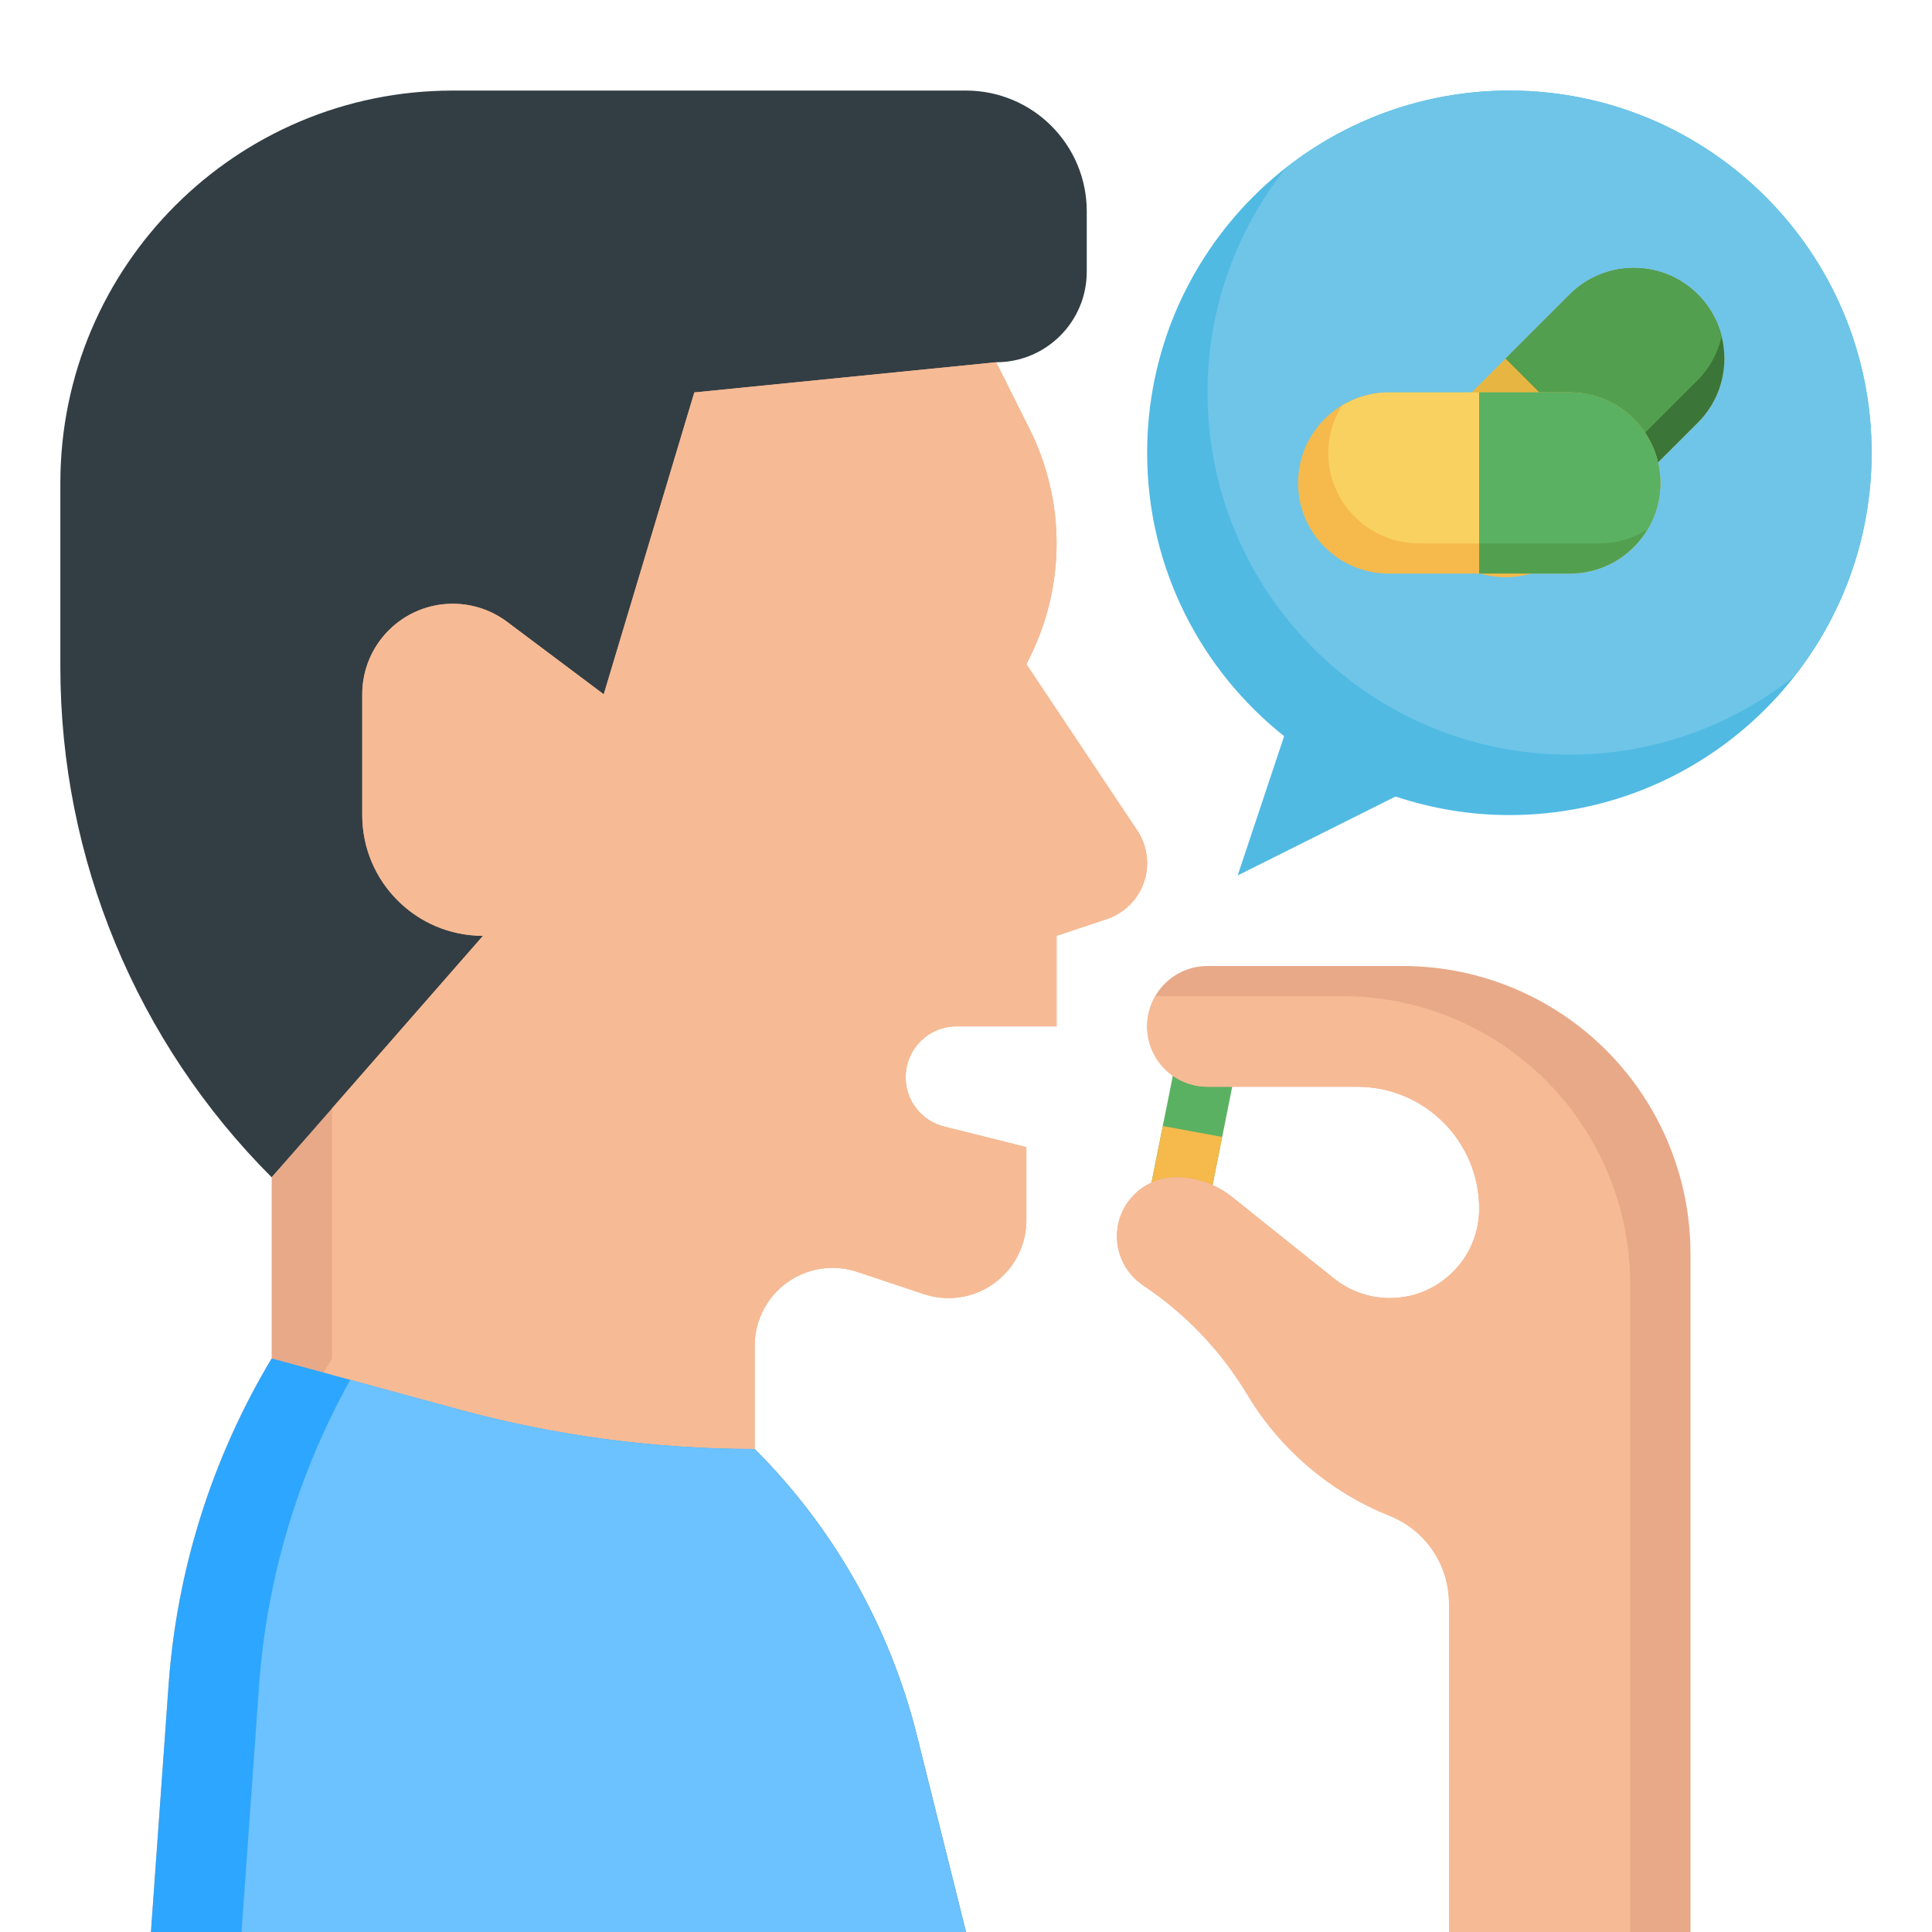 <svg width="50" height="50" viewBox="0 0 50 50" fill="none" xmlns="http://www.w3.org/2000/svg">
<path d="M39.062 2.344C33.885 2.344 29.688 6.541 29.688 11.719C29.688 14.691 31.075 17.335 33.233 19.052L32.031 22.656L36.116 20.614C37.043 20.921 38.032 21.094 39.062 21.094C44.24 21.094 48.438 16.896 48.438 11.719C48.438 6.541 44.24 2.344 39.062 2.344Z" fill="#50BAE3"/>
<path d="M46.421 17.515C47.681 15.919 48.438 13.909 48.438 11.719C48.438 6.541 44.24 2.344 39.062 2.344C36.872 2.344 34.862 3.101 33.266 4.36C32.007 5.955 31.25 7.966 31.25 10.156C31.25 15.334 35.448 19.531 40.625 19.531C42.816 19.531 44.826 18.774 46.421 17.515Z" fill="#6EC5E7"/>
<path d="M29.751 30.852L30.521 27.001L32.053 27.307L31.284 31.158L29.751 30.852Z" fill="#5BB162"/>
<path d="M30.094 29.141L29.747 30.874L31.279 31.18L31.63 29.424L30.094 29.141Z" fill="#F5B94C"/>
<path d="M7.031 30.469C3.53 26.967 1.562 22.218 1.562 17.266V12.5C1.562 6.891 6.109 2.344 11.719 2.344H25C26.726 2.344 28.125 3.743 28.125 5.469V7.031C28.125 8.326 27.076 9.375 25.781 9.375" fill="#333E44"/>
<path d="M3.906 50L4.363 43.606C4.577 40.62 5.491 37.724 7.031 35.156V30.469L12.5 24.219C10.774 24.218 9.375 22.819 9.375 21.093V17.969C9.375 16.674 10.424 15.625 11.719 15.625C12.226 15.625 12.72 15.79 13.125 16.094L15.625 17.969L17.969 10.156L25.781 9.375L26.645 11.102C27.105 12.022 27.344 13.035 27.344 14.062C27.344 15.09 27.105 16.103 26.645 17.023L26.562 17.188L29.431 21.491C29.598 21.741 29.688 22.036 29.688 22.337C29.688 22.994 29.267 23.578 28.644 23.786L27.344 24.219V26.562H24.754C24.027 26.562 23.438 27.152 23.438 27.879C23.438 28.483 23.848 29.009 24.434 29.155L26.562 29.688V31.577C26.562 32.691 25.659 33.594 24.546 33.594C24.33 33.594 24.114 33.559 23.909 33.491L22.186 32.916C21.98 32.848 21.765 32.812 21.548 32.812C20.434 32.812 19.531 33.716 19.531 34.829V37.5C21.576 39.544 23.027 42.107 23.728 44.913L25 50H3.906Z" fill="#E8A989"/>
<path d="M19.531 37.5V34.829C19.531 33.716 20.434 32.812 21.548 32.812C21.764 32.812 21.98 32.848 22.185 32.916L23.908 33.49C24.114 33.559 24.329 33.594 24.546 33.594C25.659 33.594 26.562 32.691 26.562 31.577V29.688L24.434 29.155C23.848 29.009 23.438 28.483 23.438 27.879C23.438 27.152 24.027 26.562 24.754 26.562H26.316H27.344V24.219L28.644 23.785C29.267 23.577 29.688 22.994 29.688 22.337C29.688 22.036 29.598 21.741 29.431 21.491L26.562 17.188L26.645 17.023C27.105 16.103 27.344 15.09 27.344 14.062C27.344 13.035 27.105 12.022 26.645 11.102L25.781 9.375L17.969 10.156L15.625 17.969L13.125 16.094C12.72 15.79 12.226 15.625 11.719 15.625C10.424 15.625 9.375 16.674 9.375 17.969V21.093C9.375 22.819 10.774 24.219 12.5 24.219L8.594 28.683V30.469V35.156C7.053 37.724 6.139 40.619 5.926 43.606L5.469 50H25L23.728 44.913C23.027 42.107 21.576 39.544 19.531 37.5Z" fill="#F6BB95"/>
<path d="M7.031 35.156C5.491 37.724 4.577 40.619 4.363 43.606L3.906 50H25L23.728 44.913C23.027 42.107 21.576 39.544 19.531 37.5C16.938 37.5 14.358 37.155 11.856 36.472L7.031 35.156Z" fill="#2DA6FF"/>
<path d="M19.531 37.5C16.938 37.5 14.358 37.154 11.856 36.472L9.064 35.71C7.716 38.138 6.905 40.83 6.706 43.605L6.25 50H25L23.728 44.912C23.027 42.107 21.576 39.544 19.531 37.5Z" fill="#6CC1FF"/>
<path d="M43.75 50V32.446C43.75 31.15 43.412 29.877 42.769 28.752C41.443 26.432 38.976 25 36.304 25H31.25C30.387 25 29.688 25.699 29.688 26.562C29.688 27.426 30.387 28.125 31.25 28.125H35.126C36.869 28.125 38.281 29.538 38.281 31.28C38.281 32.558 37.245 33.594 35.968 33.594C35.443 33.594 34.933 33.415 34.523 33.087L31.888 30.979C31.475 30.648 30.962 30.469 30.433 30.469C29.59 30.469 28.906 31.152 28.906 31.995C28.906 32.505 29.162 32.982 29.586 33.266C30.681 33.996 31.602 34.961 32.279 36.09C33.132 37.512 34.427 38.615 35.966 39.23C36.893 39.601 37.5 40.498 37.5 41.495V50" fill="#E8A989"/>
<path d="M42.188 50V33.227C42.188 31.931 41.849 30.658 41.206 29.533C39.88 27.213 37.413 25.781 34.741 25.781H29.904C29.77 26.012 29.688 26.277 29.688 26.562C29.688 27.426 30.387 28.125 31.25 28.125H35.126C36.869 28.125 38.281 29.538 38.281 31.28C38.281 32.558 37.245 33.594 35.968 33.594C35.443 33.594 34.933 33.415 34.523 33.087L31.888 30.979C31.475 30.648 30.962 30.469 30.433 30.469C29.59 30.469 28.906 31.152 28.906 31.995C28.906 32.505 29.162 32.982 29.586 33.266C30.681 33.996 31.602 34.961 32.279 36.09C33.132 37.512 34.427 38.615 35.966 39.23C36.893 39.601 37.5 40.498 37.5 41.495V50H42.188Z" fill="#F6BB95"/>
<path d="M40.625 7.623L37.31 10.938C36.395 11.853 36.395 13.337 37.31 14.252C38.226 15.168 39.709 15.168 40.625 14.252L43.94 10.938C44.855 10.022 44.855 8.538 43.94 7.623C43.024 6.708 41.541 6.708 40.625 7.623Z" fill="#F5B94C"/>
<path d="M40.625 7.623L37.31 10.938C36.995 11.253 36.795 11.638 36.698 12.042C36.795 12.446 36.995 12.831 37.31 13.147C38.226 14.062 39.709 14.062 40.625 13.147L43.94 9.832C44.255 9.516 44.455 9.131 44.552 8.727C44.455 8.323 44.255 7.938 43.94 7.623C43.024 6.708 41.541 6.708 40.625 7.623Z" fill="#E7B541"/>
<path d="M40.625 7.622L38.968 9.279L42.283 12.594L43.94 10.937C44.855 10.022 44.855 8.538 43.94 7.622C43.024 6.707 41.541 6.708 40.625 7.622Z" fill="#3B7537"/>
<path d="M40.625 7.623L38.968 9.28L41.73 12.042L43.94 9.833C44.255 9.517 44.455 9.132 44.552 8.728C44.455 8.324 44.255 7.939 43.94 7.623C43.024 6.708 41.541 6.708 40.625 7.623Z" fill="#52A04F"/>
<path d="M40.625 10.156H35.938C34.643 10.156 33.594 11.206 33.594 12.5C33.594 13.794 34.643 14.844 35.938 14.844H40.625C41.919 14.844 42.969 13.794 42.969 12.5C42.969 11.206 41.919 10.156 40.625 10.156Z" fill="#F5B94C"/>
<path d="M40.625 10.156H35.938C35.491 10.156 35.078 10.287 34.723 10.505C34.506 10.859 34.375 11.273 34.375 11.719C34.375 13.013 35.424 14.062 36.719 14.062H41.406C41.852 14.062 42.266 13.931 42.62 13.714C42.837 13.359 42.969 12.946 42.969 12.5C42.969 11.206 41.919 10.156 40.625 10.156Z" fill="#F9D161"/>
<path d="M40.625 10.156H38.281V14.844H40.625C41.919 14.844 42.969 13.794 42.969 12.5C42.969 11.206 41.919 10.156 40.625 10.156Z" fill="#52A04F"/>
<path d="M40.625 10.156H38.281V14.062H41.406C41.852 14.062 42.266 13.931 42.62 13.714C42.837 13.359 42.969 12.946 42.969 12.5C42.969 11.206 41.919 10.156 40.625 10.156Z" fill="#5BB162"/>
</svg>
